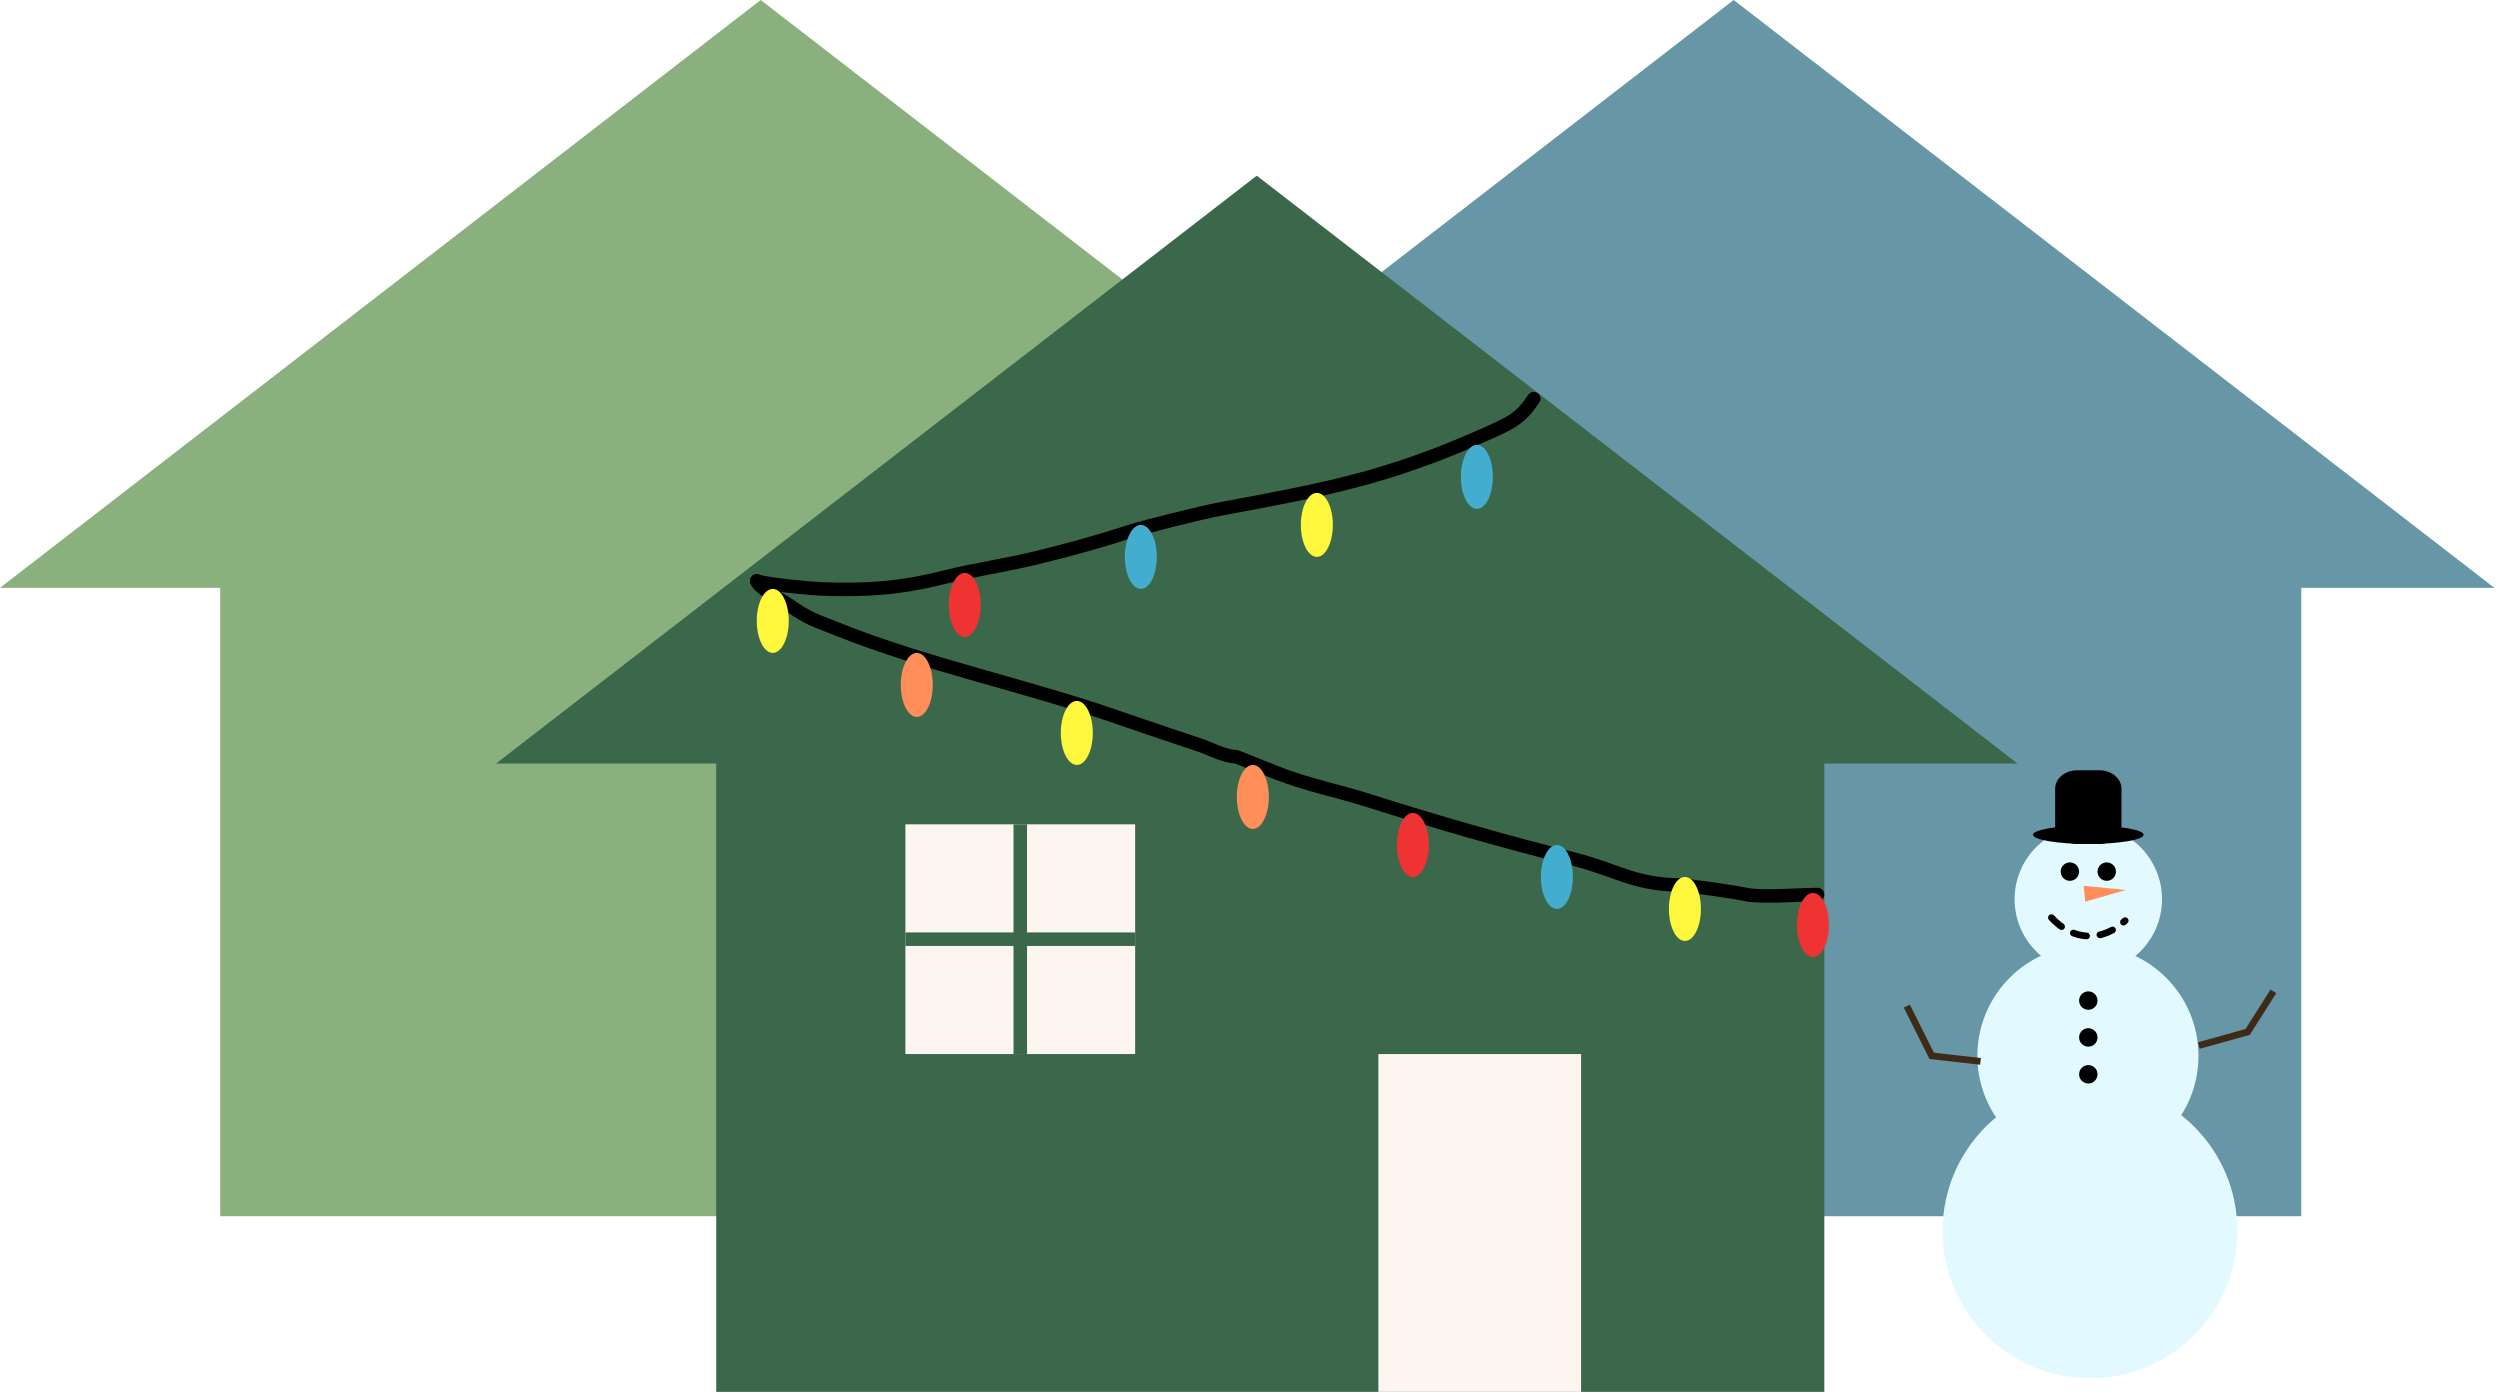 <svg width="185" height="103" viewBox="0 0 185 103" fill="none" xmlns="http://www.w3.org/2000/svg">
<path d="M16.292 35H98.292V90H16.292V35Z" fill="#8AB07E"/>
<path d="M56.292 0L112.583 43.5H0L56.292 0Z" fill="#8AB07E"/>
<path d="M88.292 35H170.292V90H88.292V35Z" fill="#6796A7"/>
<path d="M128.292 0L184.583 43.5H72L128.292 0Z" fill="#6796A7"/>
<path d="M53 48H135V103H53V48Z" fill="#3B674B"/>
<path d="M93 13L149.292 56.5H36.708L93 13Z" fill="#3B674B"/>
<rect x="102" y="78" width="15" height="25" fill="#FDF5F0"/>
<rect x="67" y="61" width="17" height="17" fill="#FDF5F0"/>
<line x1="75.5" y1="61" x2="75.5" y2="78" stroke="#3B674B"/>
<line x1="67" y1="69.5" x2="84" y2="69.5" stroke="#3B674B"/>
<path d="M113.5 29.5C112.5 31 111.876 31.266 109.769 32.203C102.567 35.403 98.026 36.227 90.342 37.658C89.011 37.906 84.723 38.964 83.449 39.381C81.22 40.11 78.982 40.717 76.708 41.273C74.417 41.833 72.092 42.159 69.819 42.728C66.554 43.544 64.097 43.703 60.737 43.579C59.947 43.55 56.713 43.242 56 42.987" stroke="black" stroke-linecap="round"/>
<path d="M56 42.987C56.195 43.573 57.888 44.428 58.368 44.763C59.873 45.811 60.224 45.861 61.921 46.539C68.656 49.234 75.873 50.7 82.722 53.089C84.711 53.782 86.714 54.443 88.711 55.114C89.746 55.461 90.428 55.922 91.526 56.013C91.526 56.013 93.594 56.848 94.487 57.197C96.783 58.096 98.973 58.507 101.332 59.258C106.298 60.838 111.353 62.288 116.408 63.559C119.574 64.355 120.809 65.398 124.092 65.487C125.003 65.511 128.305 65.998 129.208 66.194C130.314 66.434 133.373 66.194 134.5 66.194" stroke="black" stroke-linecap="round"/>
<ellipse cx="109.289" cy="35.289" rx="1.184" ry="2.368" fill="#43ADD0"/>
<ellipse cx="97.447" cy="38.842" rx="1.184" ry="2.368" fill="#FFF73C"/>
<ellipse cx="84.421" cy="41.211" rx="1.184" ry="2.368" fill="#43ADD0"/>
<ellipse cx="71.395" cy="44.763" rx="1.184" ry="2.368" fill="#EF3333"/>
<ellipse cx="57.184" cy="45.947" rx="1.184" ry="2.368" fill="#FFF73C"/>
<ellipse cx="67.842" cy="50.684" rx="1.184" ry="2.368" fill="#FF8E58"/>
<ellipse cx="79.684" cy="54.237" rx="1.184" ry="2.368" fill="#FFF73C"/>
<ellipse cx="92.71" cy="58.974" rx="1.184" ry="2.368" fill="#FF8E58"/>
<ellipse cx="104.553" cy="62.526" rx="1.184" ry="2.368" fill="#EF3333"/>
<ellipse cx="115.211" cy="64.895" rx="1.184" ry="2.368" fill="#43ADD0"/>
<ellipse cx="124.684" cy="67.263" rx="1.184" ry="2.368" fill="#FFF73C"/>
<ellipse cx="134.158" cy="68.447" rx="1.184" ry="2.368" fill="#EF3333"/>
<path d="M159.988 66.544C159.988 69.556 157.547 71.998 154.534 71.998C151.522 71.998 149.081 69.556 149.081 66.544C149.081 63.532 151.522 61.09 154.534 61.09C157.547 61.09 159.988 63.532 159.988 66.544Z" fill="#E2FAFF"/>
<path d="M162.687 78.134C162.687 82.652 159.025 86.314 154.506 86.314C149.988 86.314 146.326 82.652 146.326 78.134C146.326 73.616 149.988 69.953 154.506 69.953C159.025 69.953 162.687 73.616 162.687 78.134Z" fill="#E2FAFF"/>
<path d="M165.566 91.087C165.566 97.111 160.683 101.994 154.659 101.994C148.634 101.994 143.751 97.111 143.751 91.087C143.751 85.062 148.634 80.179 154.659 80.179C160.683 80.179 165.566 85.062 165.566 91.087Z" fill="#E2FAFF"/>
<circle cx="154.535" cy="74.043" r="0.682" fill="black"/>
<circle cx="154.535" cy="76.77" r="0.682" fill="black"/>
<circle cx="154.535" cy="79.497" r="0.682" fill="black"/>
<path d="M141.104 74.452L142.945 78.134L146.558 78.543" stroke="#3D2B17" stroke-width="0.5"/>
<path d="M162.715 77.369L166.324 76.364L168.231 73.362" stroke="#3D2B17" stroke-width="0.5"/>
<circle cx="153.171" cy="64.499" r="0.682" fill="black"/>
<circle cx="155.898" cy="64.499" r="0.682" fill="black"/>
<path d="M151.808 67.908C153.444 69.687 155.625 69.687 157.261 68.13" stroke="black" stroke-width="0.5" stroke-linecap="round" stroke-dasharray="1 1"/>
<path d="M157.306 65.86L154.305 66.725L154.198 65.549L157.306 65.86Z" fill="#FF8E58"/>
<path d="M152.08 58.364C152.08 57.61 152.813 57 153.717 57H155.353C156.256 57 156.989 57.61 156.989 58.364V61.09C156.989 61.843 156.256 62.454 155.353 62.454H153.717C152.813 62.454 152.08 61.843 152.08 61.09V58.364Z" fill="black"/>
<path d="M158.625 61.772C158.625 62.149 156.794 62.454 154.535 62.454C152.276 62.454 150.444 62.149 150.444 61.772C150.444 61.396 152.276 61.09 154.535 61.09C156.794 61.09 158.625 61.396 158.625 61.772Z" fill="black"/>
</svg>
